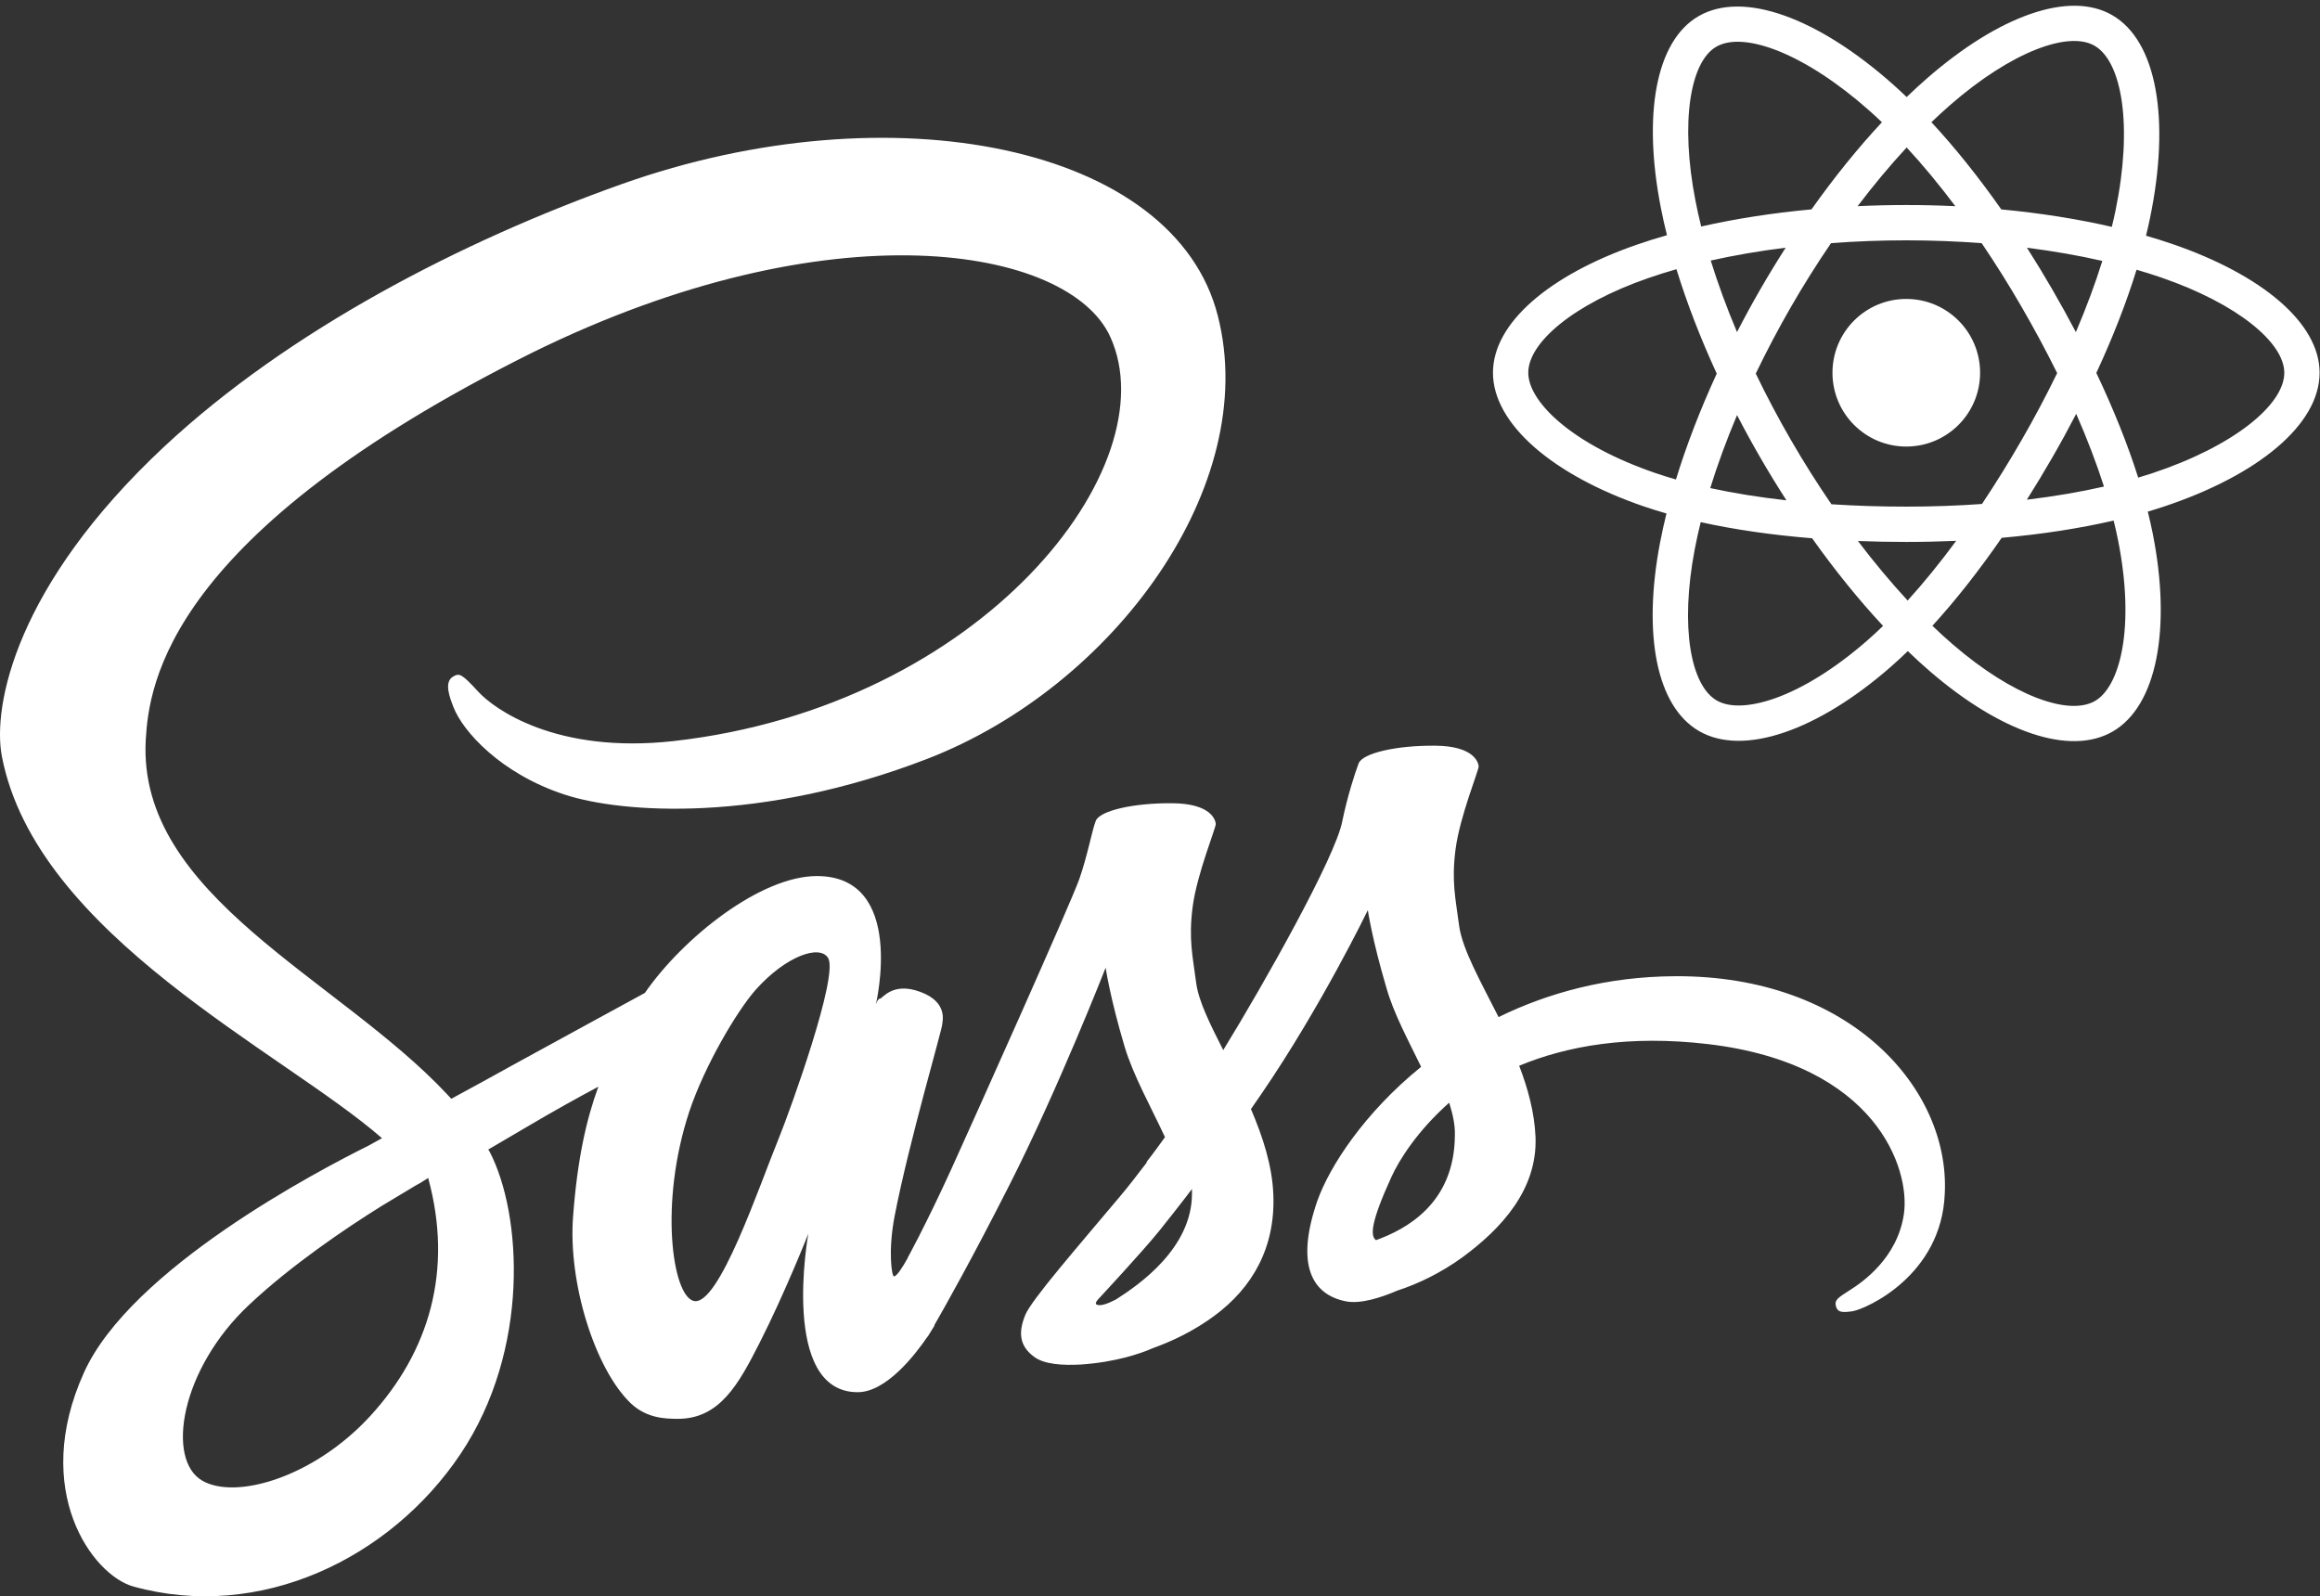 <?xml version="1.0" encoding="UTF-8"?>
<svg width="202px" height="139px" viewBox="0 0 202 139" version="1.1" xmlns="http://www.w3.org/2000/svg" xmlns:xlink="http://www.w3.org/1999/xlink">
    <rect x="0" y="0" width="202" height="139" fill="#333333" stroke="none"/>
    <!-- Generator: Sketch 44.1 (41455) - http://www.bohemiancoding.com/sketch -->
    <title>Combined Shape</title>
    <desc>Created with Sketch.</desc>
    <defs></defs>
    <g id="Page-1" stroke="none" stroke-width="1" fill="none" fill-rule="evenodd">
        <g id="Group-3" fill-rule="nonzero" fill="#FFFFFF">
            <path d="M145.821,85.007 C139.913,85.038 134.778,86.461 130.479,88.565 C128.901,85.44 127.324,82.657 127.045,80.615 C126.736,78.233 126.365,76.779 126.736,73.934 C127.107,71.088 128.777,67.036 128.746,66.727 C128.716,66.417 128.375,64.963 124.973,64.933 C121.57,64.902 118.632,65.582 118.292,66.479 C117.951,67.376 117.302,69.418 116.869,71.521 C116.281,74.614 110.064,85.657 106.506,91.441 C105.362,89.183 104.372,87.204 104.156,85.626 C103.846,83.244 103.475,81.79 103.846,78.945 C104.218,76.099 105.888,72.047 105.857,71.738 C105.826,71.428 105.486,69.974 102.083,69.944 C98.681,69.913 95.742,70.593 95.402,71.49 C95.062,72.387 94.691,74.491 93.979,76.532 C93.268,78.574 85.009,97.009 82.844,101.772 C81.73,104.216 80.771,106.165 80.091,107.495 L80.091,107.495 C80.091,107.495 80.06,107.588 79.967,107.742 C79.379,108.887 79.039,109.505 79.039,109.505 C79.039,109.505 79.039,109.505 79.039,109.536 C78.575,110.371 78.08,111.145 77.833,111.145 C77.647,111.145 77.307,108.918 77.895,105.886 C79.132,99.483 82.07,89.523 82.039,89.183 C82.039,88.998 82.596,87.265 80.122,86.368 C77.709,85.471 76.843,86.956 76.626,86.956 C76.41,86.956 76.255,87.482 76.255,87.482 C76.255,87.482 78.946,76.285 71.12,76.285 C66.233,76.285 59.49,81.636 56.149,86.461 C54.046,87.606 49.561,90.049 44.767,92.678 C42.942,93.699 41.055,94.72 39.292,95.679 C39.168,95.555 39.044,95.4 38.92,95.277 C29.455,85.162 11.948,78.017 12.69,64.438 C12.969,59.489 14.67,46.497 46.313,30.722 C72.358,17.885 93.082,21.442 96.67,29.33 C101.805,40.589 85.566,61.499 58.655,64.53 C48.386,65.675 43.003,61.716 41.642,60.231 C40.22,58.684 40.003,58.592 39.477,58.901 C38.611,59.365 39.168,60.757 39.477,61.561 C40.281,63.664 43.591,67.376 49.19,69.201 C54.139,70.81 66.171,71.707 80.74,66.077 C97.041,59.767 109.785,42.229 106.043,27.536 C102.3,12.627 77.554,7.709 54.139,16.029 C40.22,20.978 25.125,28.773 14.268,38.919 C1.369,50.982 -0.672,61.468 0.163,65.861 C3.163,81.45 24.661,91.596 33.26,99.112 C32.827,99.36 32.425,99.576 32.084,99.762 C27.785,101.896 11.391,110.464 7.308,119.527 C2.668,129.797 8.05,137.158 11.608,138.148 C22.65,141.211 34.002,135.705 40.096,126.611 C46.189,117.517 45.447,105.701 42.632,100.288 C42.601,100.226 42.57,100.164 42.508,100.102 C43.622,99.453 44.767,98.772 45.88,98.122 C48.076,96.823 50.241,95.617 52.097,94.627 C51.046,97.504 50.272,100.937 49.901,105.886 C49.437,111.702 51.819,119.249 54.943,122.218 C56.335,123.517 57.974,123.548 59.026,123.548 C62.676,123.548 64.315,120.517 66.14,116.929 C68.368,112.537 70.378,107.433 70.378,107.433 C70.378,107.433 67.873,121.229 74.678,121.229 C77.152,121.229 79.658,118.012 80.771,116.372 L80.771,116.403 C80.771,116.403 80.833,116.31 80.957,116.094 C81.204,115.692 81.359,115.444 81.359,115.444 L81.359,115.382 C82.349,113.65 84.576,109.722 87.886,103.195 C92.154,94.782 96.268,84.265 96.268,84.265 C96.268,84.265 96.639,86.832 97.907,91.101 C98.65,93.606 100.196,96.359 101.434,99.019 C100.444,100.411 99.825,101.185 99.825,101.185 C99.825,101.185 99.825,101.185 99.856,101.216 C99.052,102.267 98.186,103.412 97.227,104.525 C93.855,108.546 89.834,113.155 89.277,114.485 C88.628,116.063 88.783,117.207 90.02,118.135 C90.917,118.816 92.525,118.909 94.165,118.816 C97.196,118.599 99.33,117.857 100.382,117.393 C102.021,116.805 103.939,115.908 105.733,114.578 C109.043,112.135 111.053,108.639 110.868,104.03 C110.775,101.494 109.94,98.958 108.919,96.576 C109.228,96.143 109.507,95.71 109.816,95.277 C115.044,87.637 119.096,79.254 119.096,79.254 C119.096,79.254 119.467,81.821 120.735,86.09 C121.354,88.255 122.622,90.606 123.736,92.895 C118.817,96.885 115.786,101.525 114.703,104.556 C112.755,110.186 114.27,112.722 117.147,113.31 C118.446,113.588 120.302,112.97 121.663,112.382 C123.395,111.825 125.437,110.866 127.385,109.444 C130.695,107 133.881,103.597 133.696,98.989 C133.603,96.885 133.046,94.813 132.273,92.802 C136.449,91.07 141.831,90.111 148.698,90.915 C163.421,92.648 166.329,101.834 165.772,105.701 C165.215,109.567 162.122,111.671 161.101,112.32 C160.08,112.97 159.74,113.186 159.833,113.65 C159.957,114.331 160.452,114.3 161.318,114.176 C162.524,113.96 169.051,111.052 169.329,103.938 C169.793,94.844 161.132,84.915 145.821,85.007 L145.821,85.007 Z M32.239,123.301 C27.352,128.621 20.547,130.632 17.608,128.931 C14.453,127.106 15.691,119.249 21.691,113.619 C25.341,110.186 30.043,107 33.167,105.051 C33.878,104.618 34.93,103.999 36.198,103.226 C36.415,103.102 36.539,103.041 36.539,103.041 L36.539,103.041 C36.786,102.886 37.034,102.731 37.281,102.577 C39.477,110.619 37.374,117.702 32.239,123.301 L32.239,123.301 Z M67.811,99.112 C66.109,103.257 62.552,113.867 60.387,113.279 C58.531,112.784 57.387,104.742 60.016,96.792 C61.346,92.802 64.161,88.039 65.8,86.183 C68.46,83.213 71.399,82.223 72.11,83.43 C73.007,85.007 68.862,96.514 67.811,99.112 L67.811,99.112 Z M97.165,113.155 C96.454,113.527 95.773,113.774 95.464,113.588 C95.247,113.465 95.773,112.97 95.773,112.97 C95.773,112.97 99.454,109.01 100.908,107.216 C101.743,106.165 102.733,104.927 103.784,103.536 L103.784,103.938 C103.784,108.67 99.207,111.856 97.165,113.155 L97.165,113.155 Z M119.807,107.99 C119.281,107.619 119.374,106.381 121.137,102.515 C121.818,100.999 123.426,98.463 126.179,96.019 C126.488,97.009 126.705,97.968 126.674,98.865 C126.643,104.835 122.375,107.062 119.807,107.99 Z M189.168,21.255 C196.942,23.931 201.965,28.123 201.965,32.458 C201.965,36.978 196.597,41.398 188.346,44.131 C187.91,44.276 187.463,44.415 187.007,44.549 C187.17,45.203 187.315,45.845 187.439,46.473 C189.068,54.701 187.813,61.464 183.953,63.699 C180.215,65.862 174.174,63.737 168.056,58.473 C167.392,57.9 166.743,57.308 166.111,56.698 C165.609,57.183 165.108,57.646 164.609,58.082 C158.294,63.602 151.808,65.893 147.944,63.665 C144.203,61.506 143.027,55.211 144.533,47.283 C144.697,46.421 144.886,45.565 145.098,44.713 C144.444,44.527 143.796,44.324 143.152,44.105 C135.215,41.392 129.991,36.918 129.991,32.458 C129.991,28.139 134.857,23.975 142.477,21.319 C143.329,21.022 144.219,20.743 145.141,20.481 C144.944,19.691 144.766,18.896 144.609,18.097 C143.03,10.028 144.141,3.58 147.892,1.409 C151.804,-0.856 158.319,1.576 164.819,7.347 C165.223,7.707 165.621,8.074 166.011,8.449 C166.595,7.886 167.192,7.337 167.804,6.804 C174.005,1.407 180.146,-0.85 183.901,1.315 C187.817,3.573 188.963,10.431 187.209,18.945 C187.1,19.474 186.981,20.001 186.851,20.525 C187.63,20.749 188.402,20.993 189.168,21.255 Z M187.379,41.213 L187.379,41.213 C194.503,38.852 198.891,35.24 198.891,32.458 C198.891,29.846 194.828,26.455 188.168,24.163 C187.479,23.926 186.764,23.701 186.028,23.488 C185.143,26.353 183.961,29.38 182.525,32.473 C184.029,35.641 185.259,38.707 186.17,41.591 C186.581,41.469 186.985,41.343 187.379,41.213 Z M184.423,47.07 L184.423,47.07 C184.31,46.502 184.18,45.922 184.033,45.329 C181.052,46.018 177.765,46.523 174.285,46.832 C172.307,49.695 170.28,52.274 168.252,54.492 C168.858,55.075 169.462,55.626 170.062,56.142 C175.293,60.644 180.144,62.351 182.412,61.038 C183.478,60.421 184.34,58.88 184.769,56.57 C185.246,53.998 185.143,50.709 184.423,47.07 Z M154.528,60.811 L154.529,60.811 C156.995,59.94 159.793,58.208 162.586,55.767 C163.053,55.357 163.51,54.936 163.957,54.504 C161.855,52.249 159.77,49.673 157.779,46.871 C154.291,46.588 151.027,46.119 148.079,45.467 C147.882,46.258 147.707,47.055 147.554,47.856 C146.267,54.636 147.21,59.691 149.481,61.001 C150.547,61.616 152.312,61.593 154.528,60.811 Z M144.146,41.196 L144.146,41.196 C144.734,41.395 145.326,41.581 145.923,41.752 C146.832,38.788 148.031,35.676 149.475,32.532 C148.049,29.435 146.868,26.372 145.967,23.442 C145.134,23.678 144.308,23.938 143.49,24.222 C136.973,26.494 133.065,29.837 133.065,32.458 C133.065,33.689 133.967,35.207 135.752,36.736 C137.738,38.437 140.637,39.996 144.146,41.196 Z M147.627,17.506 L147.627,17.506 C147.773,18.249 147.938,18.989 148.121,19.724 C151.1,19.049 154.341,18.545 157.726,18.231 C159.7,15.445 161.766,12.889 163.857,10.644 C163.496,10.299 163.136,9.965 162.777,9.647 C157.165,4.664 151.841,2.676 149.433,4.07 C147.172,5.378 146.274,10.593 147.627,17.506 Z M178.673,25.172 L178.673,25.172 C179.388,26.407 180.078,27.656 180.744,28.918 C181.654,26.787 182.427,24.708 183.047,22.72 C180.981,22.248 178.781,21.863 176.484,21.573 C177.24,22.757 177.97,23.957 178.673,25.172 Z M166.012,12.841 L166.012,12.841 C164.572,14.395 163.14,16.108 161.741,17.952 C164.575,17.819 167.414,17.82 170.248,17.954 C168.851,16.093 167.431,14.377 166.012,12.841 Z M153.27,25.193 L153.27,25.193 C153.977,23.968 154.713,22.759 155.477,21.567 C153.195,21.852 151.005,22.228 148.952,22.688 C149.577,24.704 150.343,26.792 151.239,28.916 C151.887,27.659 152.564,26.418 153.27,25.193 Z M155.543,43.567 L155.543,43.567 C154.76,42.353 154.007,41.121 153.283,39.871 C152.574,38.646 151.893,37.404 151.242,36.147 C150.328,38.316 149.545,40.449 148.909,42.501 C150.962,42.948 153.185,43.304 155.543,43.567 Z M166.097,52.292 C167.506,50.741 168.921,48.999 170.323,47.094 C168.895,47.158 167.445,47.191 165.978,47.191 C164.55,47.191 163.145,47.163 161.767,47.109 C163.187,48.98 164.64,50.719 166.097,52.292 Z M180.773,36.036 L180.773,36.036 C180.105,37.323 179.41,38.594 178.686,39.85 C177.973,41.085 177.237,42.306 176.476,43.512 C178.85,43.227 181.103,42.844 183.19,42.368 C182.546,40.351 181.735,38.229 180.773,36.036 Z M176.022,38.314 L176.022,38.314 C177.122,36.409 178.154,34.466 179.115,32.488 C178.144,30.53 177.109,28.604 176.012,26.713 C174.922,24.827 173.765,22.98 172.544,21.176 C170.404,21.013 168.207,20.927 165.978,20.927 C163.76,20.927 161.565,21.012 159.425,21.174 C158.191,22.981 157.027,24.834 155.935,26.73 L155.935,26.729 C154.842,28.624 153.821,30.56 152.873,32.531 C153.823,34.503 154.847,36.437 155.944,38.331 C157.046,40.234 158.219,42.096 159.461,43.91 C161.56,44.046 163.738,44.116 165.978,44.116 C168.227,44.116 170.434,44.038 172.569,43.885 C173.78,42.066 174.932,40.208 176.022,38.314 Z M182.365,3.979 L182.365,3.979 C180.102,2.674 175.136,4.499 169.822,9.124 C169.258,9.616 168.706,10.122 168.167,10.642 C170.224,12.858 172.273,15.419 174.251,18.235 C177.646,18.554 180.889,19.066 183.874,19.755 C183.991,19.28 184.099,18.803 184.198,18.325 C185.712,10.974 184.775,5.369 182.365,3.979 Z M165.978,26.031 C169.528,26.031 172.405,28.908 172.405,32.458 C172.405,36.007 169.528,38.885 165.978,38.885 C162.429,38.885 159.551,36.007 159.551,32.458 C159.551,28.908 162.429,26.031 165.978,26.031 Z" id="Combined-Shape"></path>
        </g>
    </g>
</svg>